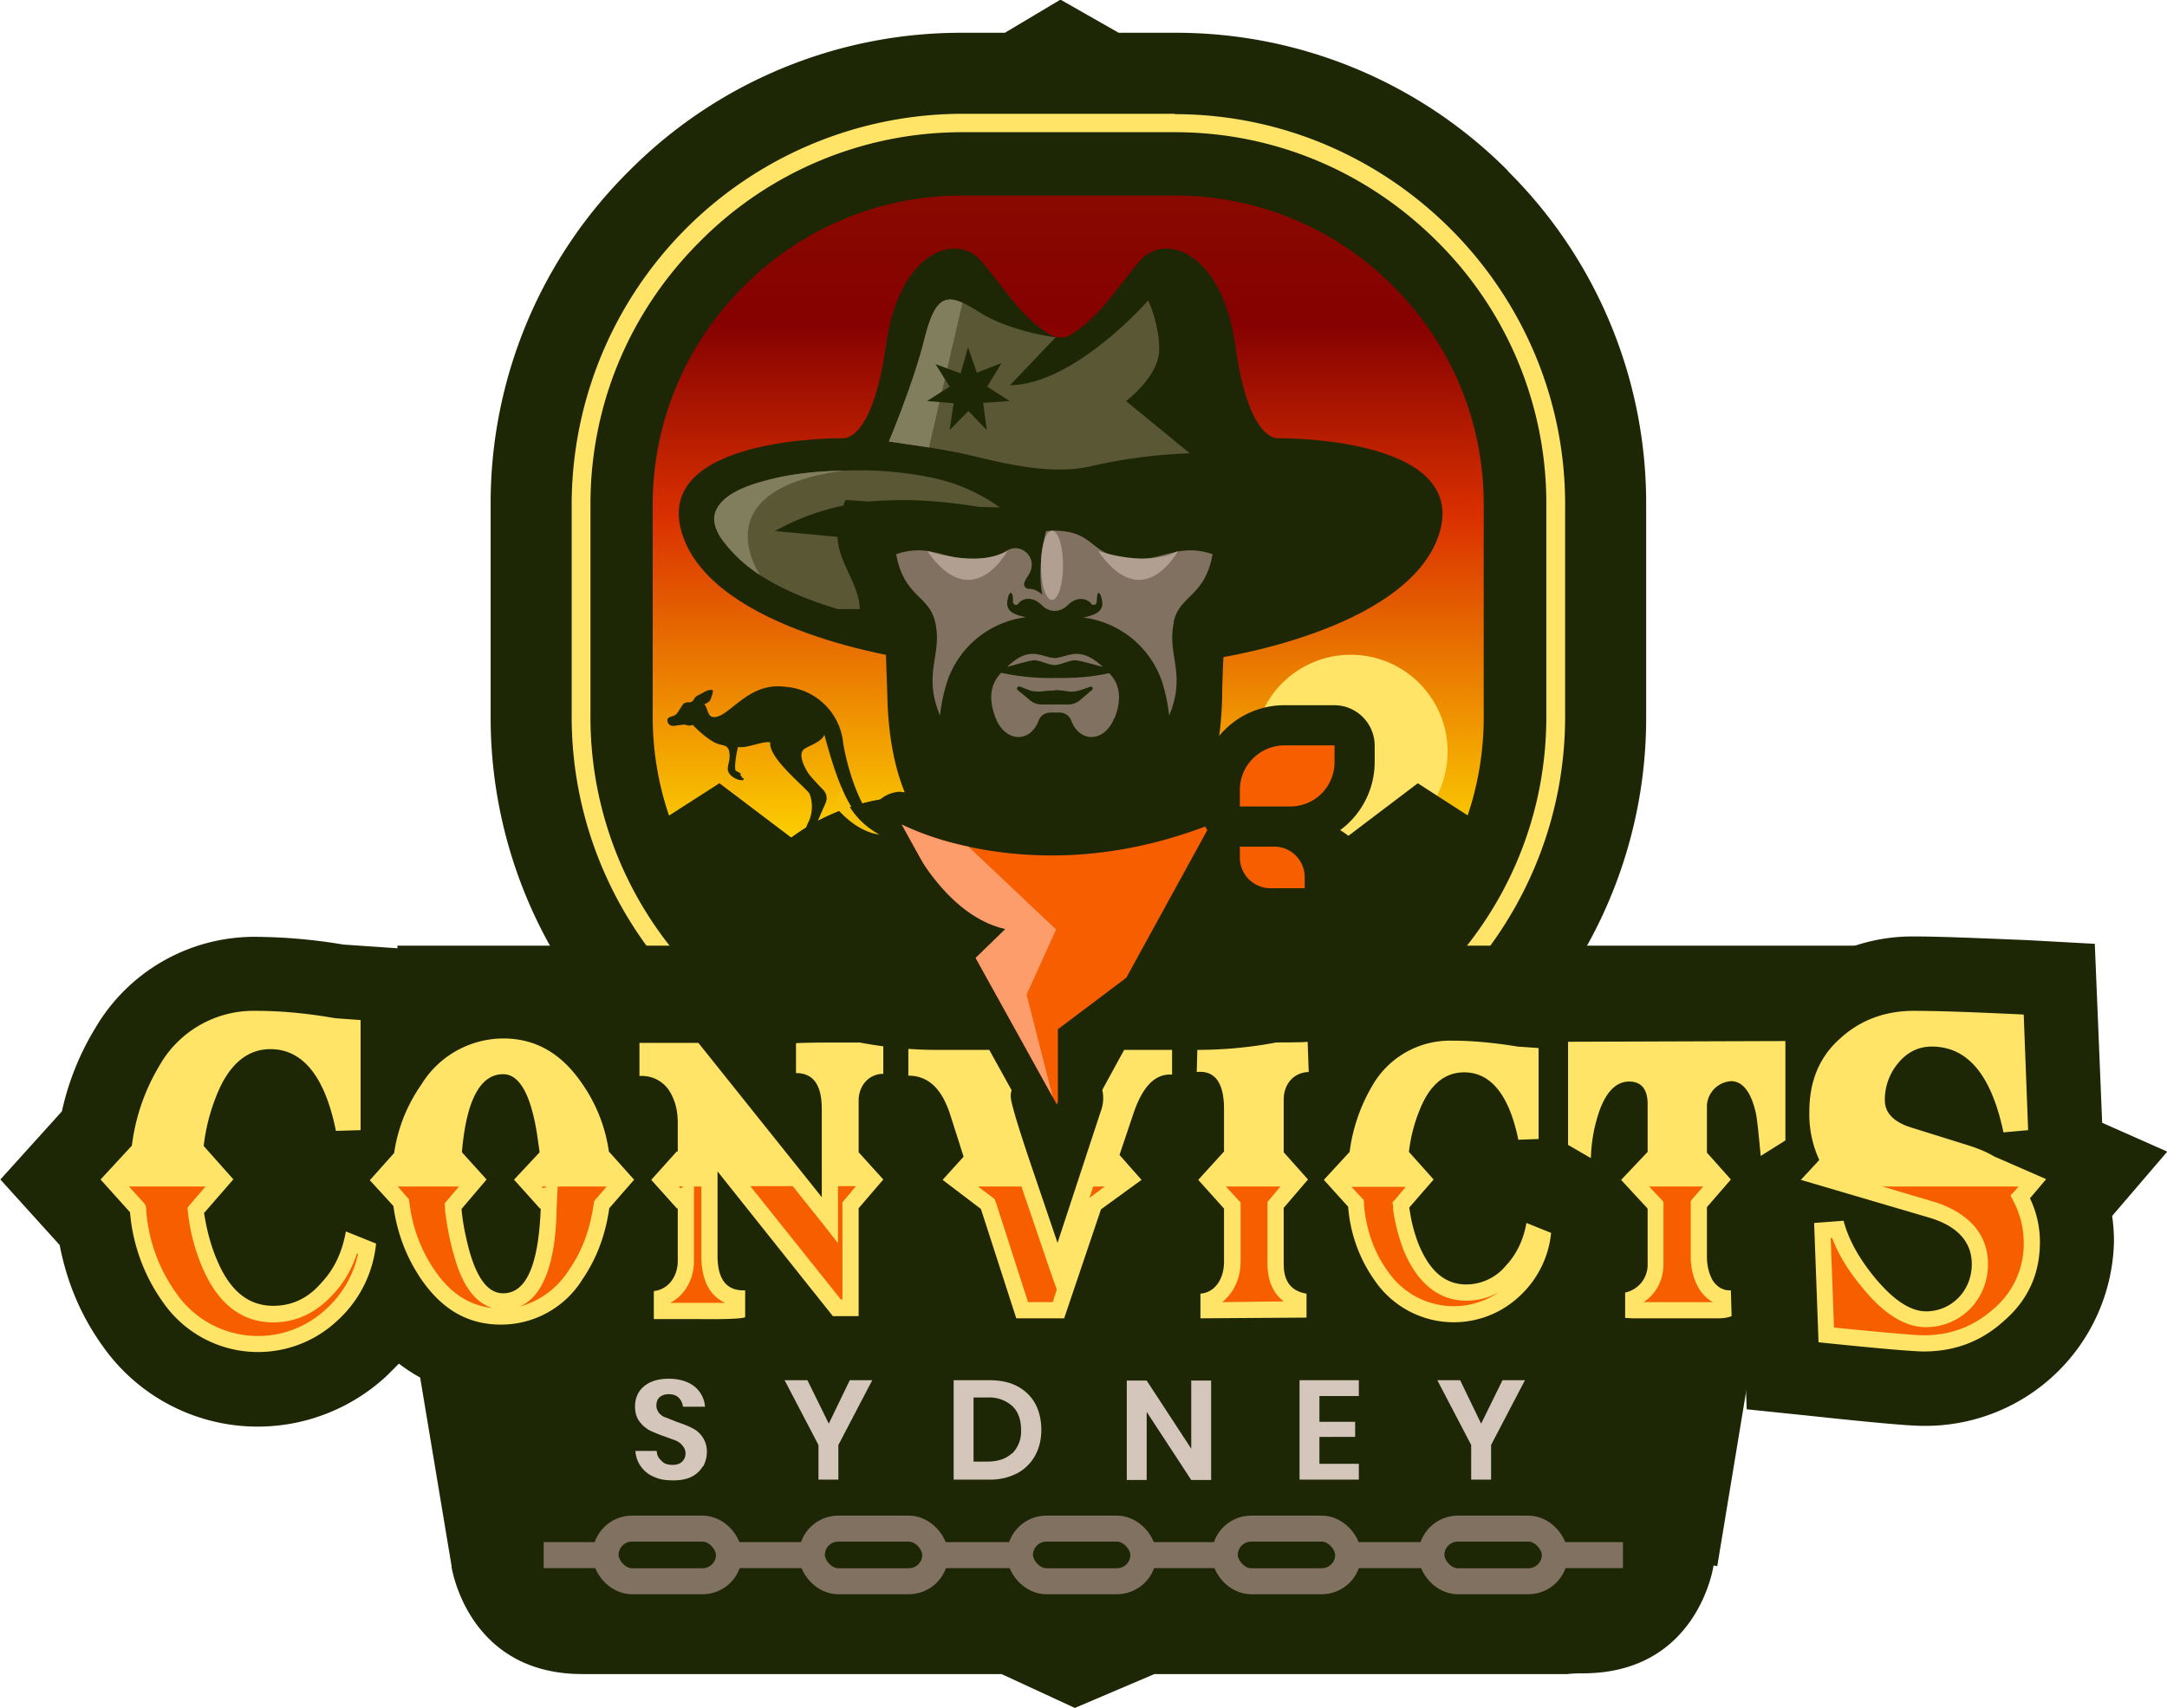 <svg xmlns="http://www.w3.org/2000/svg" id="Layer_1" version="1.1" width="588.3" height="463.7">
  <defs id="defs5451">
    <linearGradient id="linear-gradient" x1="295.9" y1="295.6" x2="295.9" y2="121.1" gradientUnits="userSpaceOnUse">
      <stop offset="0" stop-color="#fcce00" id="stop5442"/>
      <stop offset=".5" stop-color="#da3000" id="stop5444"/>
      <stop offset=".8" stop-color="#850101" id="stop5446"/>
      <stop offset="1" stop-color="#890900" id="stop5448"/>
    </linearGradient>
    <style id="style5440">
      .cls-1{fill:url(#linear-gradient)}.cls-2{stroke-miterlimit:10}.cls-2,.cls-3{fill:none;stroke:#817161;stroke-width:7.06px}.cls-4{fill:#f8c109}.cls-5{fill:#f65e00}.cls-6{fill:#fd9d6b}.cls-7{fill:#ffe468}.cls-8{fill:#817161}.cls-9{fill:#b1a092}.cls-10{fill:#d5c6bb}.cls-11{fill:#1d2605}.cls-12{fill:#5a5734}.cls-13{fill:#817e5d}.cls-3{stroke-linecap:round;stroke-linejoin:round}
    </style>
  </defs>
  <g id="g5661" transform="translate(-5.8 -68.1)">
    <path class="cls-11" d="M415.2 114.5A127 127 0 0 0 324.8 77h-15.3l-15.8-9-15.1 9H267a127 127 0 0 0-90.4 37.5A127 127 0 0 0 139 205v57.8a127 127 0 0 0 37.6 90.4 127 127 0 0 0 90.4 37.6h57.8a127 127 0 0 0 90.4-37.6 127 127 0 0 0 37.5-90.4V205a127 127 0 0 0-37.5-90.4z" id="path5455" fill="#1d2605"/>
    <g id="g5461">
      <path class="cls-11" d="M267 101.5h57.8c57 0 103.4 46.3 103.4 103.4v57.8c0 57-46.4 103.4-103.4 103.4H267c-57 0-103.4-46.3-103.4-103.4v-57.8c0-57 46.3-103.4 103.4-103.4z" id="path5457" fill="#1d2605"/>
      <path class="cls-7" d="M324.8 104c26.8 0 52.1 10.6 71.2 29.7a100.1 100.1 0 0 1 29.6 71.2v57.8c0 26.9-10.5 52.1-29.6 71.3a100.1 100.1 0 0 1-71.2 29.6H267c-26.9 0-52.1-10.5-71.3-29.6a100.1 100.1 0 0 1-29.6-71.3V205c0-26.8 10.5-52.1 29.6-71.2A100.1 100.1 0 0 1 267 104h57.8m0-5H267a106.2 106.2 0 0 0-106 106v57.7c0 58.3 47.7 106 106 106h57.8c58.2 0 105.9-47.7 105.9-106V205c0-58.2-47.7-105.9-106-105.9z" id="path5459" fill="#ffe468"/>
    </g>
    <g id="g5545">
      <path class="cls-11" id="rect5463" fill="#1d2605" d="M113.7 324.9h397.6v49.9H113.7z"/>
      <path class="cls-11" d="M435.5 522.5c31.4 0 35.5-29.3 35.5-29.3l1 .2 12.4-75H115.9l12.5 75v.3c.6 3.3 6.1 29 35.5 29h113.8l19.9 9.2 21.6-9.2h112.1a35 35 0 0 1 4.2-.2z" id="path5465" fill="#1d2605"/>
      <g id="g5543">
        <path class="cls-11" d="m594.1 380.8-17.6-7.8-2-48.6-18.3-1c-14.5-.6-24-1-30.9-1a49.6 49.6 0 0 0-27.8 8.3l-86.1.2v.2c-4-.4-7.7-.6-11.3-.6-7.1 0-13.8 1.5-19.7 4.3l-.2-5.3-20.8 1.5h-6.6l-7.3.1h-13.1l-21.2-1.6v1.6H308v-.2l-58.7.5-1-.2a666.8 666.8 0 0 0-14.8-.2c-11.9 0-13.4.3-14.7.5l-12 1.9-1.8-2.2h-45.7v2.1a45.5 45.5 0 0 0-35.5.7v-7.7L99 324.6a149 149 0 0 0-23.7-2.1 50.1 50.1 0 0 0-43.7 24.9 73.7 73.7 0 0 0-9 22.5L5.9 388.4 22 406.2c2 10.4 6 19.6 11.8 27.6a51.4 51.4 0 0 0 77 7.9l.1-.1 3.2-3.2a45.9 45.9 0 0 0 49.4 4.2l15.5 3.3c2.5.5 2.8.5 16.2.5h3.7c9.4 0 13.3-.4 17.2-2.1l3.8-1.7 2.4 3H259v-24.2l8 24.9h42.1l2.5-7.2v7.3l69-.5v-3a47 47 0 0 0 20.4 4.5c9.4 0 18-2.8 25.8-8.4v4.9l17.8 2c2 .3 3.6.3 4.7.3h23c2.6 0 5-.2 7.5-.8l.2 5.4 17.4 1.8c22.4 2.4 28 2.7 30.7 2.7a51.2 51.2 0 0 0 51.6-50 47 47 0 0 0-.5-7l15-17.5z" id="path5467" fill="#1d2605"/>
        <path class="cls-7" d="m69.2 388.3-8 9.2c.7 4.5 1.8 8.7 3.4 12.5 3.5 8.5 8.5 12.7 15.4 12.7 5 0 9.4-2 13-6.2 3.6-3.8 5.7-8.4 6.7-14l8.2 3.3a32.6 32.6 0 0 1-10.6 21 31.4 31.4 0 0 1-47.2-5 49 49 0 0 1-9-24.5l-8-8.9 8.5-9.2a55.2 55.2 0 0 1 7.3-21.4 29.4 29.4 0 0 1 26.5-15.2c6.3 0 13.4.6 21.4 2l6.9.5V375l-6.7.2c-3-14.8-9-22.2-17.8-22.2-6.4 0-11.4 4.3-14.7 12.8a52 52 0 0 0-3.4 13.5l8 9z" id="path5469" fill="#ffe468"/>
        <path class="cls-7" d="m178 388.4-6.8 7.8c-1 7.2-3.4 13.6-7.2 19.2a26 26 0 0 1-22.2 12.4c-9 0-16-4.1-21.7-12.4-4-5.9-6.5-12.5-7.5-19.8l-6.4-7 6.6-7.4c1-6.8 3.5-13 7.4-18.6a26.2 26.2 0 0 1 22.2-12.5c9 0 16 4.2 21.6 12.5a42.6 42.6 0 0 1 7.1 18.2l6.8 7.6zm-32.7.1 7-7.5c-.4-2.7-.7-5.4-1.3-8.2-1.8-8.7-4.7-13-8.6-13-6.2 0-10 7-11.2 21.2l6.7 7.4-6.8 8c.3 3.7 1.1 7.5 2.1 11.3 2.2 7.8 5.2 11.6 9.2 11.6 6.3 0 9.6-7.7 10.2-23h-.2l-7-7.8z" id="path5471" fill="#ffe468"/>
        <path class="cls-7" d="m238.9 381 6.7 7.4-6.7 7.8v29.3h-7l-31.3-39.3v22.9c0 6.5 2.5 9.6 7.5 9.4v7.3c-.9.4-5.2.6-12.7.5h-12.1v-7.6c3.8-.4 6.5-3.8 6.5-8.2v-14.3l-.2.1-7-7.8 7-7.8.2.2V373c0-3.7-.9-6.6-2.5-9a8.9 8.9 0 0 0-7.9-3.7v-9h16l33.5 41.9v-23.9c0-6.6-2.3-9.8-7-9.8v-8.1c.7-.1 4.6-.2 11.8-.2h11.9v8.5c-3.8 0-6.7 3.1-6.7 7.3v14z" id="path5473" fill="#ffe468"/>
        <path class="cls-7" d="m309.7 381.7 6 6.8-11 8-10 29.6h-13l-9.6-29.7-10.4-7.9 5.7-6.3-3.6-11.3c-2.3-7.2-6-10.7-11.4-10.7v-8.7l35.7-.3.1 8.6c-2 0-3.8.5-5.2 1.4a5 5 0 0 0-2.8 4.7c0 1.5 1.9 7.9 5.7 19.1l7 20.6 11.7-35.6c.5-1.3.7-2.6.7-3.7 0-4-2.2-6.1-6.6-6.6v-8.4H324v8.6h-.6c-4.2 0-7.4 3.4-9.8 10.3l-3.9 11.6z" id="path5475" fill="#ffe468"/>
        <path class="cls-7" d="m354.3 381 6.6 7.4-6.6 7.7v15.2c0 4.8 2 7.4 6.2 8.1v6.5l-28.8.2v-6.7c4-.3 6.4-4.1 6.4-8.6v-14.5l-7-7.8 7-7.7v-11.6c0-7.1-2.5-10.5-7.4-10l.2-8h14.9c8.6 0 13.6 0 15-.2l.3 8.2c-4 .1-6.8 3.2-6.8 7.5V381z" id="path5477" fill="#ffe468"/>
        <path class="cls-7" d="m395 388.4-6.6 7.6c.5 3.8 1.4 7.2 2.7 10.4 3 7 7.1 10.5 12.8 10.5a14 14 0 0 0 10.8-5.2c2.9-3.1 4.7-7 5.5-11.5l6.7 2.7a27 27 0 0 1-8.7 17.3 26 26 0 0 1-39-4.1 39.8 39.8 0 0 1-7.4-20.3l-6.6-7.3 7-7.6a47 47 0 0 1 6-17.7 24.3 24.3 0 0 1 21.9-12.5c5.2 0 11 .5 17.7 1.6l5.7.4v24.7l-5.5.2c-2.5-12.2-7.5-18.3-14.7-18.3-5.4 0-9.5 3.5-12.2 10.5a42.6 42.6 0 0 0-2.8 11.1l6.7 7.5z" id="path5479" fill="#ffe468"/>
        <path class="cls-7" d="m469.2 381.1 6.5 7.3-6.5 7.5v13.5c0 2.3.5 4.4 1.5 6.3 1.3 2 3 2.9 5 2.8l.2 7c-1 .4-2.2.6-3.6.6h-23l-2.3-.1v-6.9a7.7 7.7 0 0 0 6.1-7.8v-15l-7.2-7.8 7.2-7.6v-13c0-4-1.7-6.1-5-6.1-3.5 0-6.2 2.7-8.1 8a42.2 42.2 0 0 0-2.3 12.8l-6.2-3.6v-28l59-.2v27l-6.7 4.2c-.6-6.4-1-10.4-1.4-12-1.3-5.5-3.6-8.3-6.6-8.3a7 7 0 0 0-6.6 6.6v12.8z" id="path5481" fill="#ffe468"/>
        <path class="cls-7" d="m561.3 388.3-4.4 5.2c1.8 3.8 2.7 7.7 2.7 11.9 0 8.7-3.3 15.9-10 21.6-6 5.4-13.2 8.1-21.5 8.1-2.8 0-12.3-.8-28.6-2.5l-1.2-32.4 8-.6c1.3 5 4.2 10.3 8.6 15.6 5 6 9.6 9 13.8 9 6.8 0 12.4-5.5 12.4-12.8 0-6-3.8-10.3-11.4-12.6l-35-10.3 5-5.4A29.7 29.7 0 0 1 497 370c0-8.4 2.8-15.1 8.6-20.1 5.3-4.8 12-7.3 19.7-7.3 7.2 0 17.1.4 29.9 1l1.2 31.4-6.7.6c-3.3-15.6-9.7-23.3-19.5-23.3-3.5 0-6.6 1.5-9 4.4a15.4 15.4 0 0 0-3.7 10.2c0 3.3 2.3 5.8 6.9 7.3l14.4 4.5c3.3 1 6 2 8.3 3.4l14.2 6.2z" id="path5483" fill="#ffe468"/>
        <g id="g5541">
          <g id="g5489">
            <path class="cls-5" d="M76.5 432a28 28 0 0 1-23.8-12.2 45 45 0 0 1-8.3-22.9l-.1-1-6-6.7H64l-6.3 7.3.2 1.4a54 54 0 0 0 3.5 13.4C65.5 421 71.8 426 80 426c6 0 11.2-2.5 15.6-7.4A29 29 0 0 0 102 407l2.1 1a29 29 0 0 1-9.2 16.4c-5.6 5-11.6 7.5-18.5 7.5z" id="path5485" fill="#f65e00"/>
            <path class="cls-7" d="m61.6 390.3-4.3 5-.6.8.1 1 .1 1c.6 4.7 1.8 9.3 3.6 13.6 4.2 10.3 10.8 15.5 19.5 15.5 6.3 0 11.8-2.7 16.3-7.7 3-3.2 5-6.8 6.4-11l.3.1a28 28 0 0 1-8.7 15 27 27 0 0 1-40.7-4.4 44 44 0 0 1-8.1-22.4v-.7l-.2-.7-.4-.6-4.1-4.5h20.9m4.4-2.2H36.4l-.3.3 7.1 8 .1.7c.9 9 3.7 17 8.5 23.4a29.1 29.1 0 0 0 44 4.7c5.4-5 8.5-11 9.7-18l-4.2-1.6a27 27 0 0 1-6.6 12.4c-4.1 4.6-9 7-14.7 7-7.7 0-13.6-4.8-17.5-14.2-1.7-4-2.8-8.4-3.4-13l-.1-1 7.3-8.5-.2-.2z" id="path5487" fill="#ffe468"/>
          </g>
          <g id="g5495">
            <path class="cls-5" d="M141.8 424.5c-7.7 0-14-3.6-19-11-3.7-5.5-6-11.6-6.9-18.3l-.1-1-4.5-5h21.5l-5.2 6 .2 1.5c.4 3.8 1.1 7.8 2.2 11.8 2.6 9.4 6.8 14.1 12.4 14.1 12.5 0 13.2-19.8 13.5-26.3l.2-5.8-3 1.7-2.7-3H173l-4.8 5.6-.1 1c-1 6.6-3.3 12.6-6.8 17.7-5 7.3-11.5 11-19.4 11z" id="path5491" fill="#f65e00"/>
            <path class="cls-7" d="m170.5 390.3-3 3.5-.4.5-.1.7-.1.6c-1 6.5-3.1 12.3-6.6 17.3a22.8 22.8 0 0 1-13.4 10c9.3-4 9.9-20.6 10-26.5l.2-3.9.1-2.2h13.3m-16.3 0-.3.2-.6.3-.4-.5h1.3m-23.8 0-3.3 3.9-.6.7.1 1v.8c.5 4 1.2 8 2.4 12.1 2.2 8.3 5.8 13.1 10.5 14.5-6.3-.7-11.5-4-15.8-10.4A40.4 40.4 0 0 1 117 395l-.1-.6-.1-.7-.5-.5-2.5-2.9h16.6m44.3-2.2h-26l-.4.4 4.6 5 2-1-.1 3.8c-.2 6.2-1 25.2-12.4 25.2-5 0-8.9-4.5-11.3-13.3-1-4-1.8-7.9-2.2-11.7l-.1-.9 6.2-7.2-.3-.3h-25.2l-.3.4 5.5 6.1.1.7a43 43 0 0 0 7.1 18.8c5.3 7.8 11.8 11.5 19.9 11.5 8 0 15.1-3.9 20.4-11.5a42.7 42.7 0 0 0 6.9-18.2v-.6l6-6.8-.4-.4z" id="path5493" fill="#ffe468"/>
          </g>
          <g id="g5509">
            <g id="g5501">
              <path class="cls-5" id="polygon5497" fill="#f65e00" d="M232.2 389.2h8.3l-4.9 5.8v27.2h-2l-26.4-33h14.3l10.7 13.4z"/>
              <path class="cls-7" d="M238.1 390.3 235 394l-.5.6V421h-.4l-24.6-30.8H221l8.4 10.5 3.9 5v-15.5h4.8m4.3-2.2H231v11.3l-9-11.3h-17.2l28.1 35.2h3.7v-27.9l6-7-.3-.3z" id="path5499" fill="#ffe468"/>
            </g>
            <g id="g5507">
              <path class="cls-5" d="M199 423h-12.5v-1.8c4-1.7 6.6-5.8 6.6-10.7v-19.8l-2.8 1.5-2.7-3h9.7v19.9c0 8.9 4.3 11.6 7.5 12.4v1.4l-5.8.1z" id="path5503" fill="#f65e00"/>
              <path class="cls-7" d="M196.2 390.3v18.8c0 8 3.3 11.4 6.5 12.8h-15c4-2 6.5-6.4 6.5-11.4v-20.2h2m-4.8 0-.5.3-.4.2-.4-.5h1.3m7-2.2h-12.6l-.3.4 4.6 5 1.9-1v18c0 4.7-2.7 8.6-6.5 10v3.6a1297 1297 0 0 0 20.4-.2v-3.3c-3.3-.6-7.5-3-7.5-11.5v-21z" id="path5505" fill="#ffe468"/>
            </g>
          </g>
          <g id="g5515">
            <path class="cls-5" id="polygon5511" fill="#f65e00" d="m293 415.9 8.8-26.7h7.3l-7.1 5.2-9.6 28.4h-8.3l-9.2-28.4-6.8-5.2h15.8z"/>
            <path class="cls-7" d="m305.7 390.3-4 3h-.1l1-3h3.1m-22.6 0 7.8 22.9 1.8 5.1-1.1 3.4h-6.7l-8.8-27.3-.3-.7-.5-.4-4-3h11.8m29.4-2.2H301l-8 24.3-8.4-24.3H265l-.1.1 9 6.9 9.4 28.8h9.9l9.7-28.9 9.6-6.8z" id="path5513" fill="#ffe468"/>
          </g>
          <g id="g5521">
            <path class="cls-5" d="M335 422c4-1.8 6.4-6 6.4-11.2V395l-5.2-5.8h19.6L351 395v16.4c0 6.5 3.2 9.4 6.2 10.6v.7l-22.2.2v-.8z" id="path5517" fill="#f65e00"/>
            <path class="cls-7" d="m353.4 390.3-3 3.6-.5.6v16.8c0 4.5 1.5 8 4.4 10.2l-16.7.2c3-2.4 5-6.3 5-10.9v-16.2l-.6-.6-3.4-3.7h14.8m4.3-2.2h-23.3l-.4.4 6.3 7v15.3c0 5-2.6 9-6.4 10.4v2.7l24.4-.2v-2.6c-3.2-1-6.2-3.6-6.2-9.8v-16l5.8-6.8-.2-.4z" id="path5519" fill="#ffe468"/>
          </g>
          <g id="g5527">
            <path class="cls-5" d="M401 424c-8 0-14.3-3.3-19.2-9.9-3.8-5-6-11.4-6.8-18.6v-1l-4.7-5.2h19.6L385 395l.2 1.4a43 43 0 0 0 3 11.2c3.4 8.4 8.7 12.6 15.7 12.6 5.1 0 9.6-2.1 13.3-6.3 2.4-2.6 4.2-5.6 5.3-9.2l.8.3c-1 5-3.4 9.2-7.4 12.8A21.5 21.5 0 0 1 401 424z" id="path5523" fill="#f65e00"/>
            <path class="cls-7" d="m387.5 390.3-3 3.6-.7.7.2 1v1a53 53 0 0 0 3 11.4c2.6 6 7.5 13.3 16.9 13.3 3.2 0 6.1-.8 8.8-2.3a21.6 21.6 0 0 1-30-5.5c-3.7-5-5.9-11-6.6-18v-.8l-.1-.8-.5-.5-2.8-3h14.8m4.3-2.3h-23.3l-.4.4 5.8 6.4v.7c.8 7.5 3.1 13.9 7 19.2a23.7 23.7 0 0 0 35.8 3.8c4.3-4 6.9-8.7 7.8-14.3l-2.7-1.1c-1 3.9-2.9 7.2-5.4 10a16.4 16.4 0 0 1-12.5 5.9c-6.5 0-11.5-4-14.8-12-1.4-3.3-2.4-7-2.8-10.8l-.1-1 5.9-6.9-.3-.3z" id="path5525" fill="#ffe468"/>
          </g>
          <g id="g5533">
            <path class="cls-5" d="M450.3 422.8v-1.3c3.8-1.9 6.1-5.8 6.1-10.2V395l-5.3-5.6h19.5l-4.7 5.4v14.7c0 2.9.6 5.5 2 7.9a9 9 0 0 0 4.6 4v1.5h-22.2z" id="path5529" fill="#f65e00"/>
            <path class="cls-7" d="m468.2 390.3-2.9 3.3-.5.7v15c0 3.1.7 6 2.1 8.5 1 1.7 2.3 3 3.9 3.9H452c3.4-2.2 5.4-6 5.4-10.4v-16.8l-.6-.7-3.3-3.5h14.6m4.3-2.2h-23.2l-.4.4 6.4 6.8v16c0 4.3-2.4 8-6.1 9.4v3.2h23.1l1.3-.1v-3.3c-2-.5-3.6-1.8-4.8-3.8a14.8 14.8 0 0 1-1.8-7.3V395l5.7-6.7-.2-.3z" id="path5531" fill="#ffe468"/>
          </g>
          <g id="g5539">
            <path class="cls-5" d="M528.1 431.8a430 430 0 0 1-25.4-2.2l-1-26.4 2.2-.1a48 48 0 0 0 8.5 14.2c5.5 6.7 11 10.1 16.3 10.1 8.8 0 15.7-7 15.7-16 0-5.3-2.4-12.3-13.7-15.8l-21.6-6.4h46l.8.4-3 3.4 1 1.9a24 24 0 0 1 2.4 10.5c0 7.8-2.9 14-8.8 19.2-5.5 4.8-12 7.2-19.4 7.2z" id="path5535" fill="#f65e00"/>
            <path class="cls-7" d="m553.8 390.3-1.2 1.4-1 1 .7 1.4.6 1.2a24 24 0 0 1 2.3 10 23 23 0 0 1-8.4 18.4c-5.3 4.7-11.6 7-18.7 7-2.3 0-10.5-.7-24.4-2.1l-.9-24.3h.4c1.7 4.5 4.5 9.1 8.4 13.7 5.7 7 11.5 10.5 17 10.5 9.5 0 16.9-7.5 16.9-17.1 0-10.8-9.1-15.2-14.5-16.9l-14.2-4.2h37m1.6-2.2h-53.9l28.9 8.5c10.6 3.3 12.9 9.8 12.9 14.7 0 8.4-6.4 15-14.6 15-5 0-10.1-3.3-15.4-9.7a46 46 0 0 1-8.6-14.7l-4.2.3 1.1 28.4c15.3 1.6 24 2.3 26.5 2.3 7.7 0 14.5-2.5 20.1-7.5a25.1 25.1 0 0 0 9.2-20 25 25 0 0 0-2.5-11l-.6-1.3 3.4-4z" id="path5537" fill="#ffe468"/>
          </g>
        </g>
      </g>
    </g>
    <path class="cls-1" d="m201 280.8 19.6 14.8a58 58 0 0 1 34.8-11.3h82.3c13 0 24.9 4 34.2 10.8l18.8-14.3 12.4 11.9a83.1 83.1 0 0 0 5.5-30V205c0-22.3-8.7-43.3-24.6-59.2a83.2 83.2 0 0 0-59.2-24.6H267a83.2 83.2 0 0 0-59.2 24.6A83.2 83.2 0 0 0 183 205v57.8a83 83 0 0 0 5.6 30l12.4-11.9z" id="path5547" fill="url(#linear-gradient)"/>
    <circle class="cls-7" cx="372.5" cy="272.2" r="26.3" id="circle5549" fill="#ffe468"/>
    <path class="cls-11" d="M337.8 284.3h-82.4c-29.5 0-53.5 21-53.5 46.9v5.4a110.6 110.6 0 0 0 58.9 16.6h70c22 0 43-6.2 60.5-17.6v-4.4c0-25.9-24-46.9-53.5-46.9z" id="path5551" fill="#1d2605"/>
    <path class="cls-11" id="polygon5553" fill="#1d2605" d="m223.8 298-22.7-17.2-26.8 17.2 27.6 33.2z"/>
    <path class="cls-11" id="polygon5555" fill="#1d2605" d="m368 298 22.7-17.2 26.7 17.2-27.6 33.2z"/>
    <g id="g5609">
      <g id="g5587">
        <path class="cls-11" d="M334.5 247.1s53.4-7.3 62-34c8.4-26.7-43.8-26-43.8-26s-7.9 1.1-11.5-25c-3.7-26-19.4-31-26.1-23-6.7 7.9-11.6 16.4-20 20.6h-2.8c-8.5-4.2-13.3-12.7-20-20.6-6.7-8-22.5-3-26 23-3.7 26.1-11.6 25-11.6 25s-52.2-.7-43.7 26 61.9 34 61.9 34" id="path5557" fill="#1d2605"/>
        <path class="cls-12" d="M233.2 233.5h6c0-6.5-6-13-6-19.6l-17-1.6a65.9 65.9 0 0 1 30.5-8.3c10.7-.5 21.5 1 32 3a48 48 0 0 0-20.5-9.3 97 97 0 0 0-23.1-1.8c-6.7.1-13.4.7-19.9 2.3-5.2 1.3-13.2 3.6-15.1 8.9-1.1 2.8.5 6 2.4 8.4 7 9.2 18.9 14.4 30.7 18z" id="path5559" fill="#5a5734"/>
        <path class="cls-12" d="M247.1 188s12 1.6 19.7 3.2c7.6 1.6 23.4 6.5 35.6 3.4a142 142 0 0 1 26.4-3.4L311.5 177s9-6.7 9-14c0-7.2-3-13.3-3-13.3s-19.9 22.8-37.5 23l12.4-13s-12.5-1.5-21-7c-8.5-5.4-11.5-4.8-14.6 7.3-3 12.2-9.7 28-9.7 28z" id="path5561" fill="#5a5734"/>
        <path class="cls-13" d="m258 189.6 9.1-39.3c-5.4-2.4-7.8-.1-10.3 9.7-3 12.2-9.7 28-9.7 28l10.8 1.6z" id="path5563" fill="#817e5d"/>
        <g id="g5579">
          <path class="cls-8" id="polygon5565" fill="#817161" d="m335.1 271.4-2.7-36.8 9-22.4-50.8-4.3-46.1 6.5 9.3 31.3 4.2 26.8 34.2 16.9z"/>
          <g id="g5577">
            <path class="cls-11" d="M292.2 255.6c-1.6 0-4 .3-4 .3-1 0-2 0-3-.4l-2.6-1c-.5-.1-1 .6-.5 1l3.5 2.9a5 5 0 0 0 3.2 1h6.7a5 5 0 0 0 3.3-1l3.5-3c.4-.3 0-1-.5-.8l-2.7.9c-1 .3-2 .5-3 .4 0 0-2.4-.4-3.9-.4z" id="path5567" fill="#1d2605"/>
            <g id="g5575">
              <path class="cls-11" d="m349.2 204.4-1.1-.5a729.9 729.9 0 0 1-111.9 0l-1.1.5c-1.8 4.8 2.7 15.4 3.2 18.3.8 4.5 2.9 10.3 7.6 10.9l.8 23.4c.7 34 16.3 50.9 45.5 51.3 29-.4 44.7-17.2 45.4-51.3 0-5.1.5-12 .8-23.4 4.7-.6 6.8-6.4 7.6-11 .5-2.8 5-13.4 3.2-18.2zm-40.9 58.7c-2.6 6.6-9.4 6.9-11.7.6a3.4 3.4 0 0 0-3.2-2.1H291c-1.4 0-2.7.8-3.2 2.1-2.3 6.3-9.1 6-11.7-.6-2.3-6-1-9.7 1.5-12.3a62 62 0 0 0 14.7 1.4c5.2.1 10.2-.3 14.6-1.3 2.5 2.5 3.8 6.3 1.5 12.2zm-29.1-13.9c6.3-6 9.1-2.6 13-2.4 3.8-.3 6.6-3.5 13 2.4-3-.8-6.5-1.8-7.5-1.8-1.6 0-3.8 1.2-5.5 1.3-1.7 0-4-1.3-5.6-1.3-1 0-4.4 1-7.4 1.8zm45.3-12.1c-2 8.9 3.5 13.8-1.3 25.3a47 47 0 0 0-2-9.4 26 26 0 0 0-21.3-17.2c3.7-.8 5.8-1.9 5-5-.5-2.3-1.3-2.2-1.3 0l-.1 1c-.2.6-1.1.8-1.5.2-.7-1-3.4-2.4-6.3.4-1 1-2.3 1.6-3.6 1.6a5 5 0 0 1-3.5-1.6c-2.9-2.8-5.6-1.5-6.3-.4-.4.6-1.3.4-1.5-.3v-.8c0-2.3-1-2.4-1.4-.2-.8 3.2 1.3 4.3 5 5A26 26 0 0 0 263 253a47 47 0 0 0-2 9.4c-4.8-11.5.7-16.4-1.3-25.3-1.7-7.5-8.5-6.8-10.6-18.5 10.9-3.7 14.7 3.8 26.7.5 1.3-.4 2.4-.9 3.4-1.5 3.3-2 7.4 1 6.6 4.8-.5 2-1.2 2.1-1.9 3.9-.3.8.3 1.7 1.2 1.7 1 0 2.2.3 3.7 1.6-.9-3.8-.7-11 1-17.3l2.2-.1c9.8.1 9.6 5 16.3 6.9 12 3.3 15.8-4.2 26.7-.5-2.1 11.7-9 11-10.6 18.5z" id="path5569" fill="#1d2605"/>
              <path class="cls-11" d="m235.3 203.9-.2.5 1.1-.5z" id="path5571" fill="#1d2605"/>
              <path class="cls-11" d="m349 203.9.2.5-1.1-.5z" id="path5573" fill="#1d2605"/>
            </g>
          </g>
        </g>
        <ellipse class="cls-9" cx="291.4" cy="221.6" rx="3" ry="9.4" id="ellipse5581" fill="#b1a092"/>
        <path class="cls-11" id="polygon5583" fill="#1d2605" d="m259.8 167 6.8 2.5 2-7.1 2.4 6.9 6.7-2.6-3.9 6.4 6.1 3.9-7.2.5 1 7.4-5-5.2-5.1 5.2 1.1-7.3-7.2-.6 6.1-3.9z"/>
        <path class="cls-13" d="M235 195.9c-6.6.1-13.3.7-19.8 2.3-5.2 1.3-13.2 3.6-15.2 8.9-1 2.8.5 6 2.5 8.4a39 39 0 0 0 9.7 8.8S195.8 201 235 195.9z" id="path5585" fill="#817e5d"/>
      </g>
      <g id="g5593">
        <path class="cls-5" d="M292.8 372.6a5 5 0 0 1-4-2.3l-42-76.3a4.4 4.4 0 0 1 6-6s15.3 7.9 38.6 7.9a115 115 0 0 0 43.1-8.5 4.4 4.4 0 0 1 3.9 6.5l-41.7 76.3a4.4 4.4 0 0 1-3.8 2.3z" id="path5589" fill="#f65e00"/>
        <path class="cls-11" d="m334.4 292-41.7 76-42.1-76s15.8 8.4 40.7 8.4c12.4 0 27-2.1 43.1-8.4m-83.9-8.9a8.8 8.8 0 0 0-7.7 13.1l42.2 76.2a8.8 8.8 0 0 0 15.5 0l41.5-76a8.8 8.8 0 0 0-7.3-13.3h-1.1c-.9.1-1.8.4-2.6.7a108.9 108.9 0 0 1-39.7 7.7 88 88 0 0 1-36.6-7.3 9 9 0 0 0-4.2-1zm83.9 17.7z" id="path5591" fill="#1d2605"/>
      </g>
      <g id="g5599">
        <path class="cls-5" d="M342.4 292.6c-3 0-5.4-2.5-5.4-5.5v-4.5c0-9.7 8-17.5 17.6-17.5H368c3 0 5.5 2.4 5.5 5.4v4.5c0 9.7-8 17.6-17.6 17.6z" id="path5595" fill="#f65e00"/>
        <path class="cls-11" d="M368.1 270.5v4.5a12 12 0 0 1-12 12.1h-13.7v-4.5c0-6.7 5.5-12.1 12.2-12.1H368m0-10.9h-13.5a23 23 0 0 0-23 23v4.5c0 6 4.9 10.9 10.8 10.9H356a23 23 0 0 0 23-23v-4.5a11 11 0 0 0-10.9-10.9z" id="path5597" fill="#1d2605"/>
      </g>
      <g id="g5605">
        <path class="cls-5" d="M350.8 312.8c-6.5 0-11.7-5.3-11.7-11.7V298c0-1.9 1.5-3.4 3.3-3.4h9.3c6.5 0 11.7 5.2 11.7 11.7v3c0 2-1.5 3.5-3.4 3.5z" id="path5601" fill="#f65e00"/>
        <path class="cls-11" d="M351.7 298c4.6 0 8.3 3.7 8.3 8.3v3h-9.3a8.3 8.3 0 0 1-8.3-8.2V298h9.3m0-6.8h-9.3c-3.7 0-6.7 3-6.7 6.8v3a15 15 0 0 0 15 15.2h9.3c3.8 0 6.8-3 6.8-6.8v-3.1a15 15 0 0 0-15-15z" id="path5603" fill="#1d2605"/>
      </g>
      <path class="cls-6" d="M268.7 298a77.1 77.1 0 0 1-18.1-6l41 74-7.1-27.8 8-17.7-23.8-22.5Z" id="path5607" fill="#fd9d6b"/>
    </g>
    <path class="cls-11" d="M250.6 292s10 24.3 28.1 28.4l-10 9.7" id="path5611" fill="#1d2605"/>
    <path class="cls-11" id="polyline5613" fill="#1d2605" d="M293 372.5v-24.9l31.2-23.5"/>
    <path class="cls-9" d="M257.5 217.7s13.5 4.7 21.8 0c0 0-9.5 17.7-21.8 0z" id="path5615" fill="#b1a092"/>
    <path class="cls-9" d="M303.9 217.7s13.4 4.7 21.7 0c0 0-9.4 17.7-21.7 0z" id="path5617" fill="#b1a092"/>
    <path class="cls-11" d="M189 262.3c-.6.4-1.8.4-2 1.2-.1 1.4 1.1 2 2.4 1.6.4 0 2-.3 2.4-.2 1.6.5 2 0 2 0s4 4.2 6.9 5.2c1.3.5 2.5.2 3 1.8.3 1.3.2 2.3-.1 3.5-.2.9-.4 1.8.1 2.6 1.2 2 4.7 2.5 3.9 1.4l-.5-.1c.3-.1 0-.6-.4-.6.8-.7-1-1-1.2-1.4-.4-.7.2-5 .7-6.4 2 .6 6.8-1.7 8.7-1.2-.5 4.4 10 12.5 10.7 14a10 10 0 0 1-.2 7.4c-3.2 6.1.4 9.2.6 9 .2 0 .3-.4.2-.7.1 0 .5.3.7 0 .3-.3 0-.9-.3-1.3 1.2-.5.3-2 .2-2.6-.3-2.5 3-8.7 3.3-9.8.3-1.2 0-2.3-.9-3.2a75.5 75.5 0 0 1-3.4-3.7c-1-1.1-3.4-5.3-2-7 1-1.1 5-2 5.8-4.2 3.8 14.1 8.8 29 20.2 26.4-10.3 1-14.8-21.7-15.1-24.2a17 17 0 0 0-15.8-15.2c-10.3-1.4-15.3 8.8-19.6 8.2-1.4-.2-1.4-2.5-2.3-3.5.6-.1 1.6-.8 1.7-1.3.2-.4.8-2.2.6-2.5-1.1-.2-1.9.3-2.8.8-.7.4-1.4.6-2 1.2-.3.4-.5 1-1 1.2-.6.3-1-.1-2 .4-.5.3-1.7 2.8-2.4 3.2z" id="path5619" fill="#1d2605"/>
    <path class="cls-4" d="M234.3 282.1s1.6 8 10.2 12.6c0 0-6-.2-12.3-8" id="path5621" fill="#f8c109"/>
    <g id="g5645">
      <rect class="cls-3" x="170.2" y="483.2" width="33.5" height="14.3" rx="7.2" ry="7.2" id="rect5623" fill="none" stroke="#817161" stroke-width="7.1" stroke-linecap="round" stroke-linejoin="round"/>
      <path class="cls-2" id="line5625" fill="none" stroke="#817161" stroke-width="7.1" stroke-miterlimit="10" d="M169.3 490.4h-15.9"/>
      <rect class="cls-3" x="226.2" y="483.2" width="33.5" height="14.3" rx="7.2" ry="7.2" id="rect5627" fill="none" stroke="#817161" stroke-width="7.1" stroke-linecap="round" stroke-linejoin="round"/>
      <path class="cls-2" id="line5629" fill="none" stroke="#817161" stroke-width="7.1" stroke-miterlimit="10" d="M225.4 490.4H205"/>
      <rect class="cls-3" x="282.7" y="483.2" width="33.5" height="14.3" rx="7.2" ry="7.2" id="rect5631" fill="none" stroke="#817161" stroke-width="7.1" stroke-linecap="round" stroke-linejoin="round"/>
      <path class="cls-2" id="line5633" fill="none" stroke="#817161" stroke-width="7.1" stroke-miterlimit="10" d="M281.8 490.4h-20.3"/>
      <rect class="cls-3" x="338.3" y="483.2" width="33.5" height="14.3" rx="7.2" ry="7.2" id="rect5635" fill="none" stroke="#817161" stroke-width="7.1" stroke-linecap="round" stroke-linejoin="round"/>
      <path class="cls-2" id="line5637" fill="none" stroke="#817161" stroke-width="7.1" stroke-miterlimit="10" d="M337.4 490.4h-20.3"/>
      <rect class="cls-3" x="394.4" y="483.2" width="33.5" height="14.3" rx="7.2" ry="7.2" id="rect5639" fill="none" stroke="#817161" stroke-width="7.1" stroke-linecap="round" stroke-linejoin="round"/>
      <path class="cls-2" id="line5641" fill="none" stroke="#817161" stroke-width="7.1" stroke-miterlimit="10" d="M393.5 490.4h-20.4"/>
      <path class="cls-2" id="line5643" fill="none" stroke="#817161" stroke-width="7.1" stroke-miterlimit="10" d="M446.4 490.4h-20.3"/>
    </g>
    <g id="g5659">
      <path class="cls-10" d="M196.6 466.3a7.4 7.4 0 0 1-3 2.8c-1.4.7-3 1-5 1s-3.6-.2-5.1-.9a8.1 8.1 0 0 1-5.2-7.1h5.8c0 1.1.5 2 1.3 2.7.7.8 1.7 1.1 3 1.1 1.1 0 2-.3 2.6-.9a3 3 0 0 0 .9-2.3 3 3 0 0 0-.8-2c-.4-.6-1-1-1.8-1.4l-3-1.1c-1.8-.6-3.1-1.2-4.2-1.7-1-.6-2-1.4-2.7-2.4-.8-1-1.2-2.4-1.2-4.1 0-2.3.9-4.2 2.5-5.5 1.7-1.4 4-2 6.7-2s5.1.7 6.8 2a7.8 7.8 0 0 1 3 5.6h-6a4 4 0 0 0-1.1-2.4c-.7-.7-1.6-1-2.8-1-1 0-1.8.3-2.4.8-.6.5-.9 1.3-.9 2.3 0 .8.3 1.4.7 2 .5.5 1 1 1.8 1.2l3 1.2c1.7.6 3.1 1.1 4.2 1.7a7 7 0 0 1 2.8 2.4 7 7 0 0 1 1.2 4.2 8 8 0 0 1-1 3.8z" id="path5647" fill="#d5c6bb"/>
      <path class="cls-10" d="m242.6 442.9-9.2 17.6v9.4H228v-9.4l-9.2-17.6h6.2l5.8 11.8 5.7-11.8z" id="path5649" fill="#d5c6bb"/>
      <path class="cls-10" d="M286.8 463.4a12 12 0 0 1-4.9 4.8 16 16 0 0 1-7.6 1.7h-9.6v-27h9.6c3 0 5.5.5 7.6 1.6 2.1 1.1 3.8 2.7 4.9 4.7 1.1 2 1.7 4.4 1.7 7.2 0 2.7-.6 5-1.7 7zm-6.2-.6a8.5 8.5 0 0 0 2.4-6.4c0-2.8-.8-5-2.4-6.5a9.4 9.4 0 0 0-6.8-2.3h-3.7V465h3.7c3 0 5.2-.8 6.8-2.3z" id="path5651" fill="#d5c6bb"/>
      <path class="cls-10" d="M334.6 470h-5.4l-12.1-18.5V470h-5.4v-27h5.4l12.1 18.5V443h5.4z" id="path5653" fill="#d5c6bb"/>
      <path class="cls-10" d="M364 447.2v7h9.7v4.1H364v7.3h10.7v4.3h-16.1v-27h16.1v4.3z" id="path5655" fill="#d5c6bb"/>
      <path class="cls-10" d="m419.8 442.9-9.2 17.6v9.4h-5.4v-9.4l-9.2-17.6h6.2l5.7 11.8 5.8-11.8z" id="path5657" fill="#d5c6bb"/>
    </g>
  </g>
</svg>
